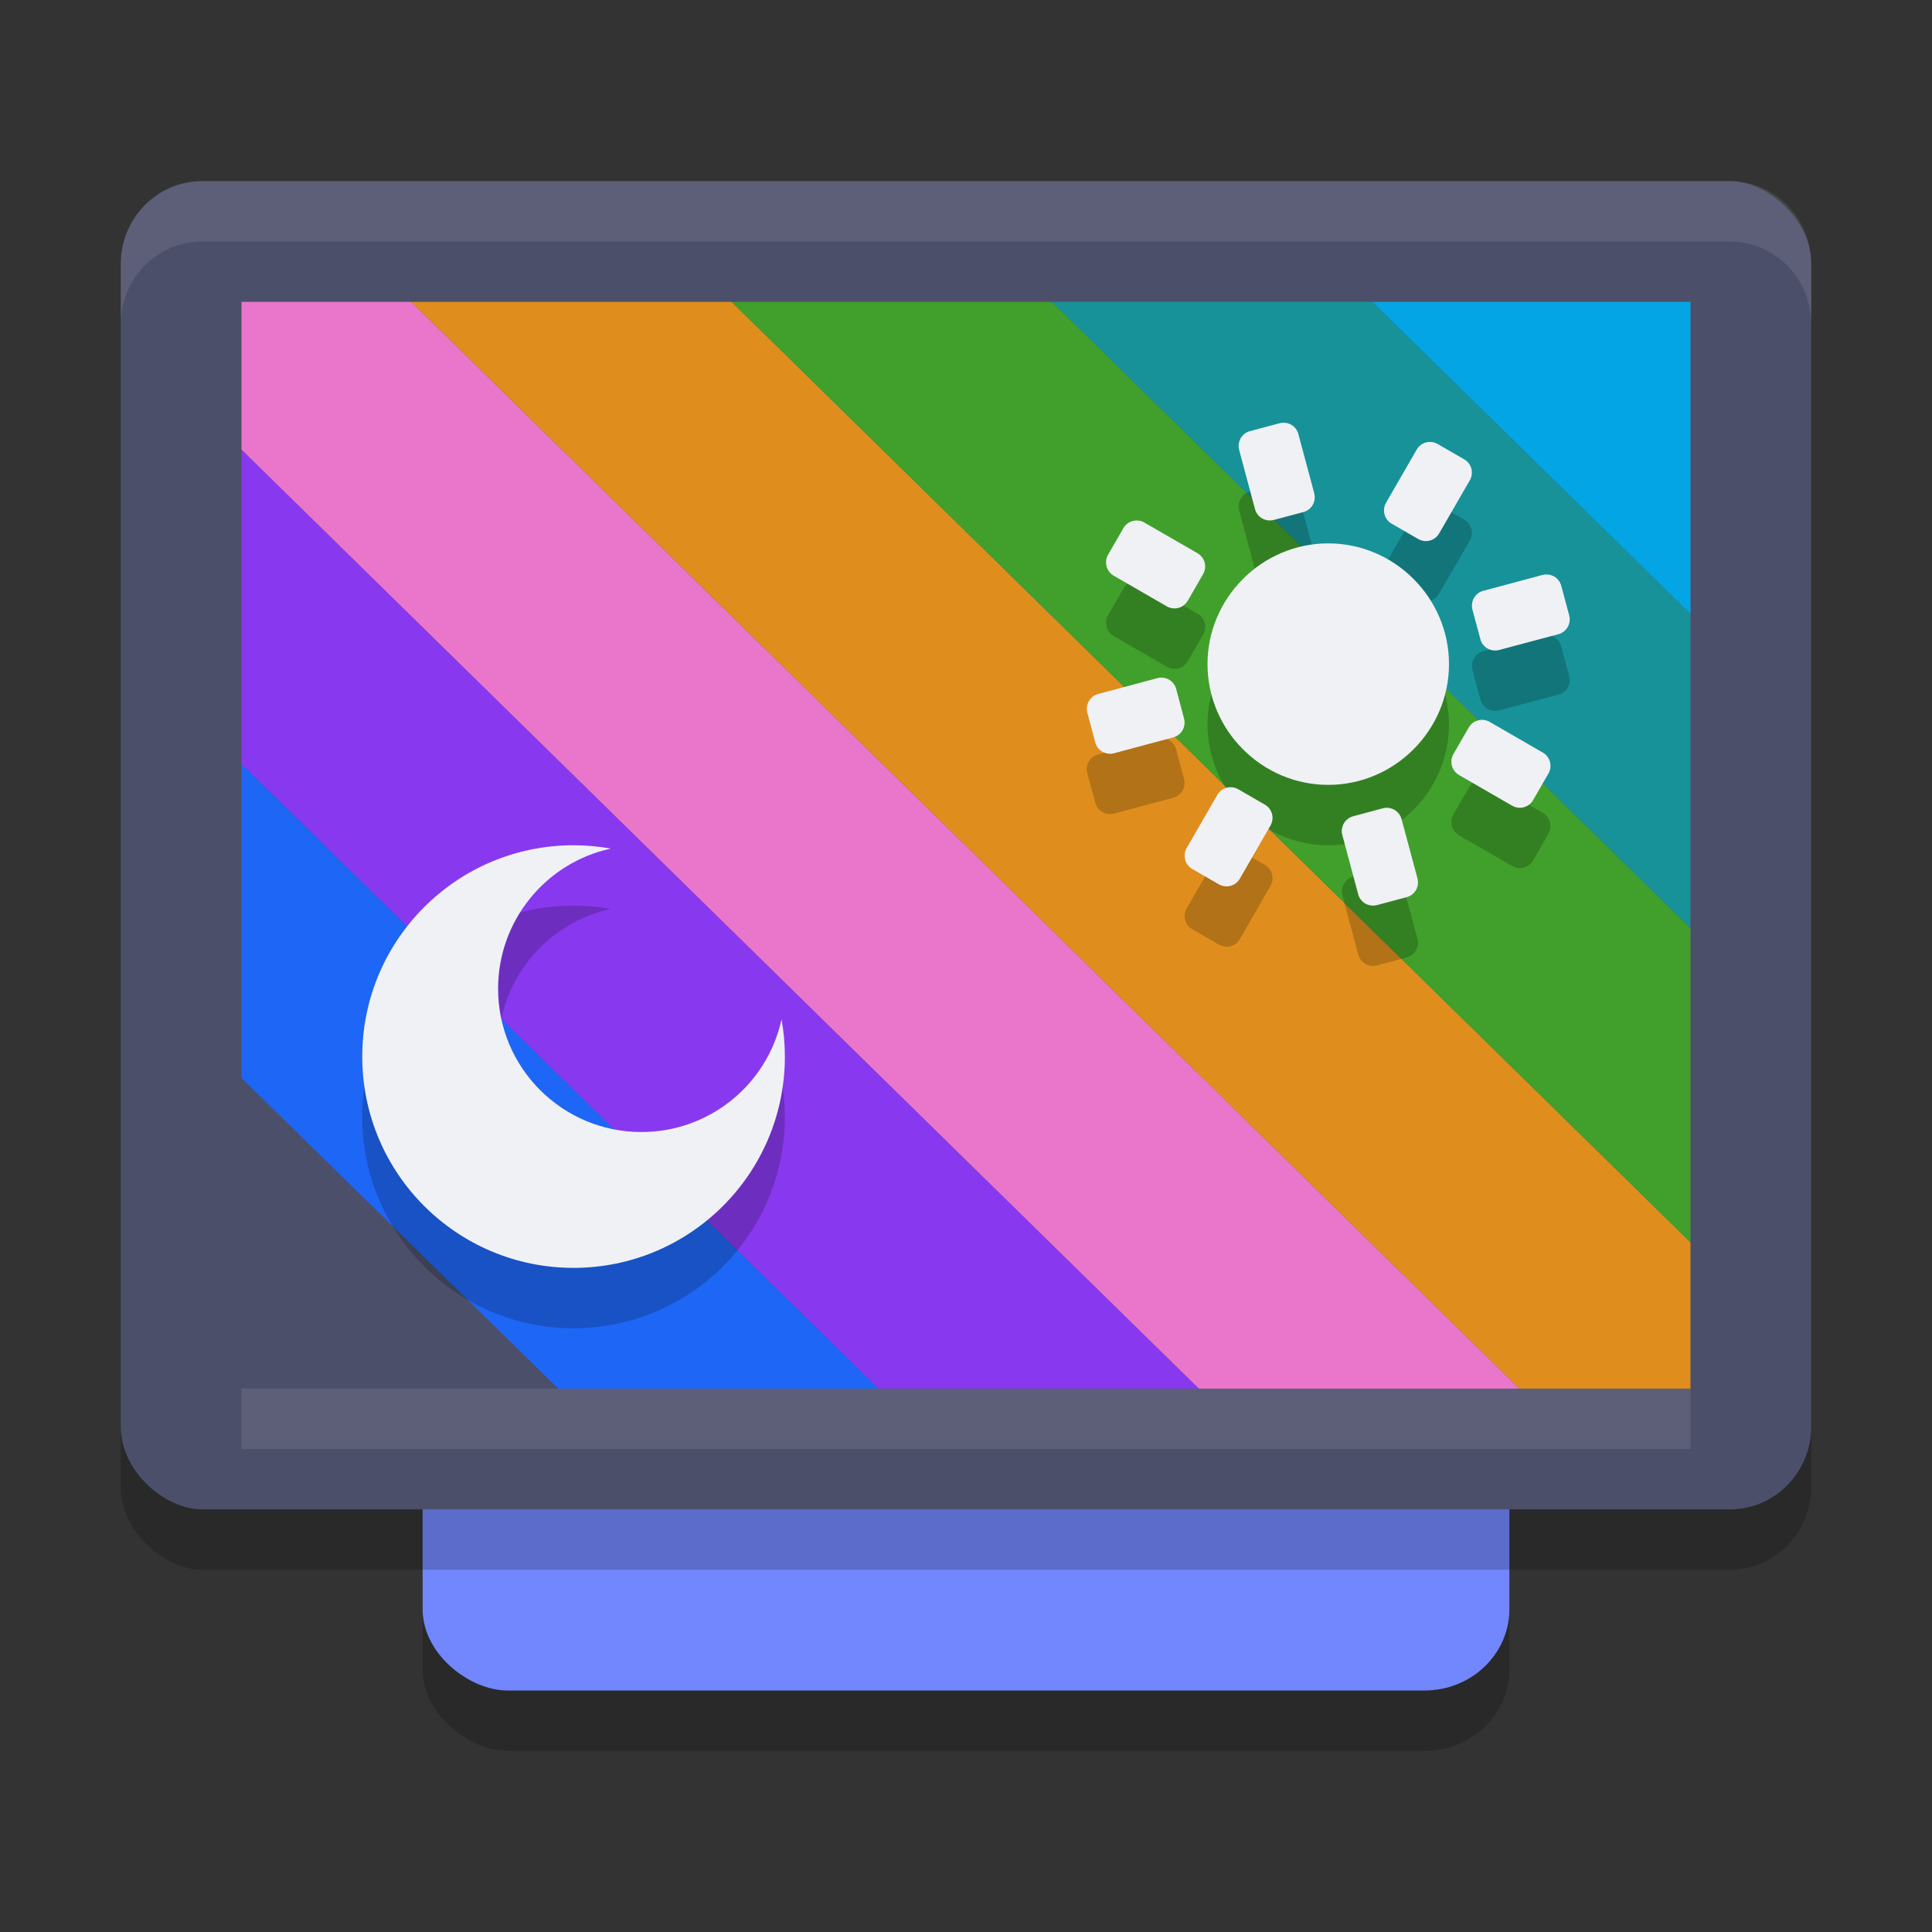 <svg xmlns="http://www.w3.org/2000/svg" width="32" height="32" version="1.1">
 <rect width="100%" height="100%" fill="#333333" stroke="none"/>
 <rect style="opacity:0.2" width="22.615" height="18" x="-29" y="-25" rx="1.346" ry="1.406" transform="matrix(0,-1,-1,0,0,0)"/>
 <rect style="fill:#7287fd" width="22.615" height="18" x="-28" y="-25" rx="1.346" ry="1.406" transform="matrix(0,-1,-1,0,0,0)"/>
 <rect style="opacity:0.2" width="22" height="28" x="-26" y="-30" rx="1.375" ry="1.346" transform="matrix(0,-1,-1,0,0,0)"/>
 <rect style="fill:#4c4f69" width="22" height="28" x="-25" y="-30" rx="1.375" ry="1.346" transform="matrix(0,-1,-1,0,0,0)"/>
 <rect style="fill:#4c4f69" width="18" height="24" x="-23" y="-28" rx="0" ry="0" transform="matrix(0,-1,-1,0,0,0)"/>
 <path style="fill:#4c4f69" d="M 4,17.855 V 23 h 5.246 z"/>
 <path style="fill:#1e66f5" d="m 4,12.651 v 5.204 L 9.246,23 H 14.552 Z"/>
 <path style="fill:#8839ef" d="M 4,7.446 V 12.651 L 14.552,23 h 5.305 z"/>
 <path style="fill:#ea76cb" d="M 4,5 V 7.446 L 19.858,23 h 5.308 L 6.811,5 Z"/>
 <path style="fill:#df8e1d" d="M 6.811,5 25.165,23 H 28 V 20.577 L 12.118,5 Z"/>
 <path style="fill:#40a02b" d="M 12.118,5 28,20.577 V 15.372 L 17.424,5 Z"/>
 <path style="fill:#179299" d="M 17.424,5 28,15.372 V 10.168 L 22.731,5 Z"/>
 <path style="fill:#04a5e5" d="M 22.731,5 28,10.168 V 5 Z"/>
 <path style="opacity:0.2" d="M 21.193,8.01 20.703,8.141 c -0.065,0.017 -0.121,0.061 -0.154,0.119 -0.034,0.058 -0.043,0.126 -0.025,0.191 l 0.262,0.982 c 0.017,0.065 0.061,0.121 0.119,0.154 0.058,0.034 0.128,0.043 0.193,0.025 l 0.49,-0.131 c 0.065,-0.017 0.121,-0.061 0.154,-0.119 0.034,-0.058 0.043,-0.128 0.025,-0.193 L 21.504,8.189 c -0.017,-0.065 -0.059,-0.121 -0.117,-0.154 -0.058,-0.034 -0.128,-0.043 -0.193,-0.025 z m 2.426,0.318 c -0.063,0.017 -0.119,0.058 -0.154,0.119 l -0.508,0.879 c -0.034,0.058 -0.043,0.128 -0.025,0.193 0.017,0.065 0.059,0.121 0.117,0.154 l 0.441,0.254 c 0.122,0.07 0.275,0.028 0.346,-0.094 L 24.344,8.955 c 0.07,-0.122 0.03,-0.277 -0.092,-0.348 L 23.812,8.354 c -0.061,-0.035 -0.131,-0.042 -0.193,-0.025 z m -4.857,1.301 c -0.063,0.017 -0.119,0.058 -0.154,0.119 L 18.354,10.188 c -0.034,0.058 -0.043,0.128 -0.025,0.193 0.017,0.065 0.059,0.121 0.117,0.154 l 0.881,0.508 c 0.122,0.07 0.275,0.03 0.346,-0.092 l 0.256,-0.441 c 0.07,-0.122 0.028,-0.275 -0.094,-0.346 L 18.953,9.656 c -0.061,-0.035 -0.129,-0.044 -0.191,-0.027 z M 22,10 c -1.098,0 -2,0.902 -2,2 0,1.098 0.902,2 2,2 1.098,0 2,-0.902 2,-2 0,-1.098 -0.902,-2 -2,-2 z m 3.549,0.523 -0.982,0.264 c -0.065,0.017 -0.121,0.059 -0.154,0.117 -0.034,0.058 -0.043,0.128 -0.025,0.193 l 0.133,0.492 c 0.018,0.064 0.06,0.119 0.117,0.152 0.058,0.034 0.128,0.043 0.193,0.025 L 25.812,11.506 c 0.065,-0.017 0.121,-0.061 0.154,-0.119 0.034,-0.058 0.043,-0.126 0.025,-0.191 l -0.133,-0.492 c -0.017,-0.065 -0.061,-0.121 -0.119,-0.154 -0.058,-0.034 -0.126,-0.043 -0.191,-0.025 z m -6.379,1.709 -0.982,0.264 c -0.065,0.017 -0.121,0.059 -0.154,0.117 -0.034,0.058 -0.043,0.128 -0.025,0.193 l 0.133,0.49 c 0.017,0.065 0.059,0.121 0.117,0.154 0.058,0.034 0.128,0.043 0.193,0.025 l 0.98,-0.262 c 0.065,-0.017 0.121,-0.061 0.154,-0.119 0.034,-0.058 0.043,-0.128 0.025,-0.193 l -0.131,-0.49 c -0.017,-0.065 -0.061,-0.121 -0.119,-0.154 -0.058,-0.034 -0.126,-0.043 -0.191,-0.025 z m 5.311,0.699 c -0.063,0.017 -0.119,0.058 -0.154,0.119 l -0.254,0.439 c -0.034,0.058 -0.043,0.128 -0.025,0.193 0.017,0.065 0.061,0.121 0.119,0.154 l 0.879,0.508 c 0.122,0.07 0.277,0.028 0.348,-0.094 L 25.646,13.812 c 0.07,-0.122 0.028,-0.277 -0.094,-0.348 l -0.879,-0.508 c -0.061,-0.035 -0.131,-0.042 -0.193,-0.025 z m -4.164,1.115 c -0.063,0.017 -0.119,0.058 -0.154,0.119 l -0.508,0.881 c -0.034,0.058 -0.043,0.126 -0.025,0.191 0.017,0.065 0.061,0.121 0.119,0.154 l 0.439,0.254 c 0.122,0.07 0.277,0.03 0.348,-0.092 l 0.508,-0.881 c 0.07,-0.122 0.028,-0.275 -0.094,-0.346 l -0.439,-0.256 c -0.061,-0.035 -0.131,-0.042 -0.193,-0.025 z m 2.586,0.342 -0.492,0.131 c -0.064,0.018 -0.119,0.061 -0.152,0.119 -0.034,0.058 -0.043,0.126 -0.025,0.191 l 0.262,0.982 c 0.017,0.065 0.061,0.121 0.119,0.154 0.058,0.034 0.128,0.043 0.193,0.025 l 0.49,-0.131 c 0.065,-0.017 0.121,-0.061 0.154,-0.119 0.034,-0.058 0.043,-0.128 0.025,-0.193 l -0.264,-0.98 c -0.017,-0.065 -0.059,-0.121 -0.117,-0.154 -0.058,-0.034 -0.128,-0.043 -0.193,-0.025 z M 9.5,15 C 7.567,15 6,16.567 6,18.5 6,20.433 7.567,22 9.5,22 11.433,22 13,20.433 13,18.5 13,18.293 12.981,18.086 12.945,17.883 12.706,18.973 11.741,19.75 10.625,19.75 9.313,19.75 8.25,18.687 8.25,17.375 8.25,16.259 9.027,15.294 10.117,15.055 9.914,15.019 9.707,15 9.5,15 Z"/>
 <path style="fill:#eff1f5" d="M 22,9 C 20.902,9 20,9.902 20,11 20,12.098 20.902,13 22,13 23.098,13 24,12.098 24,11 24,9.902 23.098,9 22,9 Z m 0,0"/>
 <path style="fill:#eff1f5" d="m 23.812,7.354 0.44,0.254 c 0.122,0.07 0.163,0.225 0.093,0.347 l -0.508,0.88 c -0.07,0.122 -0.225,0.163 -0.347,0.093 l -0.44,-0.254 c -0.058,-0.034 -0.101,-0.089 -0.118,-0.154 -0.017,-0.065 -0.008,-0.134 0.025,-0.193 L 23.465,7.447 c 0.07,-0.122 0.225,-0.163 0.347,-0.093 z m -3.302,5.719 0.44,0.254 c 0.122,0.07 0.163,0.225 0.093,0.347 L 20.535,14.554 c -0.07,0.122 -0.225,0.163 -0.347,0.093 l -0.44,-0.254 c -0.058,-0.034 -0.101,-0.089 -0.118,-0.154 -0.017,-0.065 -0.008,-0.134 0.025,-0.193 l 0.508,-0.88 c 0.07,-0.122 0.225,-0.163 0.347,-0.093 z m 0.193,-5.932 0.491,-0.131 c 0.065,-0.017 0.134,-0.008 0.193,0.025 0.058,0.034 0.101,0.089 0.118,0.154 l 0.263,0.981 c 0.017,0.065 0.008,0.134 -0.025,0.193 -0.034,0.058 -0.089,0.101 -0.154,0.118 l -0.491,0.131 c -0.065,0.017 -0.134,0.008 -0.193,-0.025 -0.058,-0.034 -0.101,-0.089 -0.118,-0.154 l -0.263,-0.981 c -0.017,-0.065 -0.008,-0.134 0.025,-0.193 0.034,-0.058 0.089,-0.101 0.154,-0.118 z m 1.709,6.379 0.491,-0.132 c 0.065,-0.017 0.134,-0.008 0.193,0.025 0.058,0.034 0.101,0.089 0.118,0.154 l 0.264,0.982 c 0.017,0.065 0.008,0.134 -0.025,0.193 -0.034,0.058 -0.089,0.101 -0.154,0.118 l -0.492,0.131 c -0.065,0.017 -0.134,0.008 -0.193,-0.025 -0.058,-0.034 -0.101,-0.089 -0.118,-0.154 l -0.263,-0.981 c -0.017,-0.065 -0.008,-0.134 0.025,-0.193 0.034,-0.058 0.089,-0.101 0.154,-0.118 z m -4.271,-1.223 -0.131,-0.491 c -0.017,-0.065 -0.008,-0.134 0.025,-0.193 0.034,-0.058 0.089,-0.101 0.154,-0.118 l 0.981,-0.263 c 0.065,-0.017 0.134,-0.008 0.193,0.025 0.058,0.034 0.101,0.089 0.118,0.154 l 0.131,0.491 c 0.017,0.065 0.008,0.134 -0.025,0.193 -0.034,0.058 -0.089,0.101 -0.154,0.118 l -0.981,0.263 c -0.065,0.017 -0.134,0.008 -0.193,-0.025 -0.058,-0.034 -0.101,-0.089 -0.118,-0.154 z m 6.379,-1.709 -0.132,-0.491 c -0.017,-0.065 -0.008,-0.134 0.025,-0.193 0.034,-0.058 0.089,-0.101 0.154,-0.118 l 0.981,-0.263 c 0.065,-0.017 0.134,-0.008 0.193,0.025 0.058,0.034 0.101,0.089 0.118,0.154 l 0.132,0.491 c 0.017,0.065 0.008,0.134 -0.025,0.193 -0.034,0.058 -0.089,0.101 -0.154,0.118 l -0.982,0.262 c -0.065,0.017 -0.134,0.008 -0.193,-0.025 -0.058,-0.034 -0.101,-0.089 -0.118,-0.154 z m 1.127,2.224 -0.254,0.44 c -0.07,0.122 -0.225,0.163 -0.347,0.093 l -0.88,-0.508 c -0.058,-0.034 -0.101,-0.089 -0.118,-0.154 -0.017,-0.065 -0.008,-0.134 0.025,-0.193 l 0.254,-0.44 c 0.07,-0.122 0.225,-0.163 0.347,-0.093 l 0.88,0.508 c 0.122,0.07 0.163,0.225 0.093,0.347 z M 19.927,9.51 19.673,9.95 C 19.602,10.072 19.448,10.114 19.326,10.043 L 18.446,9.535 C 18.388,9.502 18.345,9.446 18.328,9.381 18.31,9.316 18.319,9.247 18.353,9.188 L 18.607,8.748 c 0.07,-0.122 0.225,-0.163 0.347,-0.093 l 0.88,0.508 c 0.122,0.07 0.163,0.225 0.093,0.347 z m 0,0"/>
 <path style="fill:#eff1f5" d="M 9.5,14 C 7.567,14 6,15.567 6,17.5 6,19.433 7.567,21 9.5,21 11.433,21 13,19.433 13,17.5 13,17.293 12.981,17.086 12.945,16.883 12.706,17.973 11.741,18.75 10.625,18.75 c -1.312,0 -2.375,-1.063 -2.375,-2.375 0,-1.116 0.777,-2.081 1.867,-2.32 -0.203,-0.036 -0.41,-0.055 -0.617,-0.055 z m 0,0"/>
 <rect style="opacity:0.1;fill:#eff1f5" width="24" height="1" x="4" y="23"/>
 <path style="fill:#eff1f5;opacity:0.1" d="M 3.346 3 C 2.6 3 2 3.613 2 4.375 L 2 5.375 C 2 4.613 2.6 4 3.346 4 L 28.654 4 C 29.4 4 30 4.613 30 5.375 L 30 4.375 C 30 3.613 29.4 3 28.654 3 L 3.346 3 z"/>
</svg>
